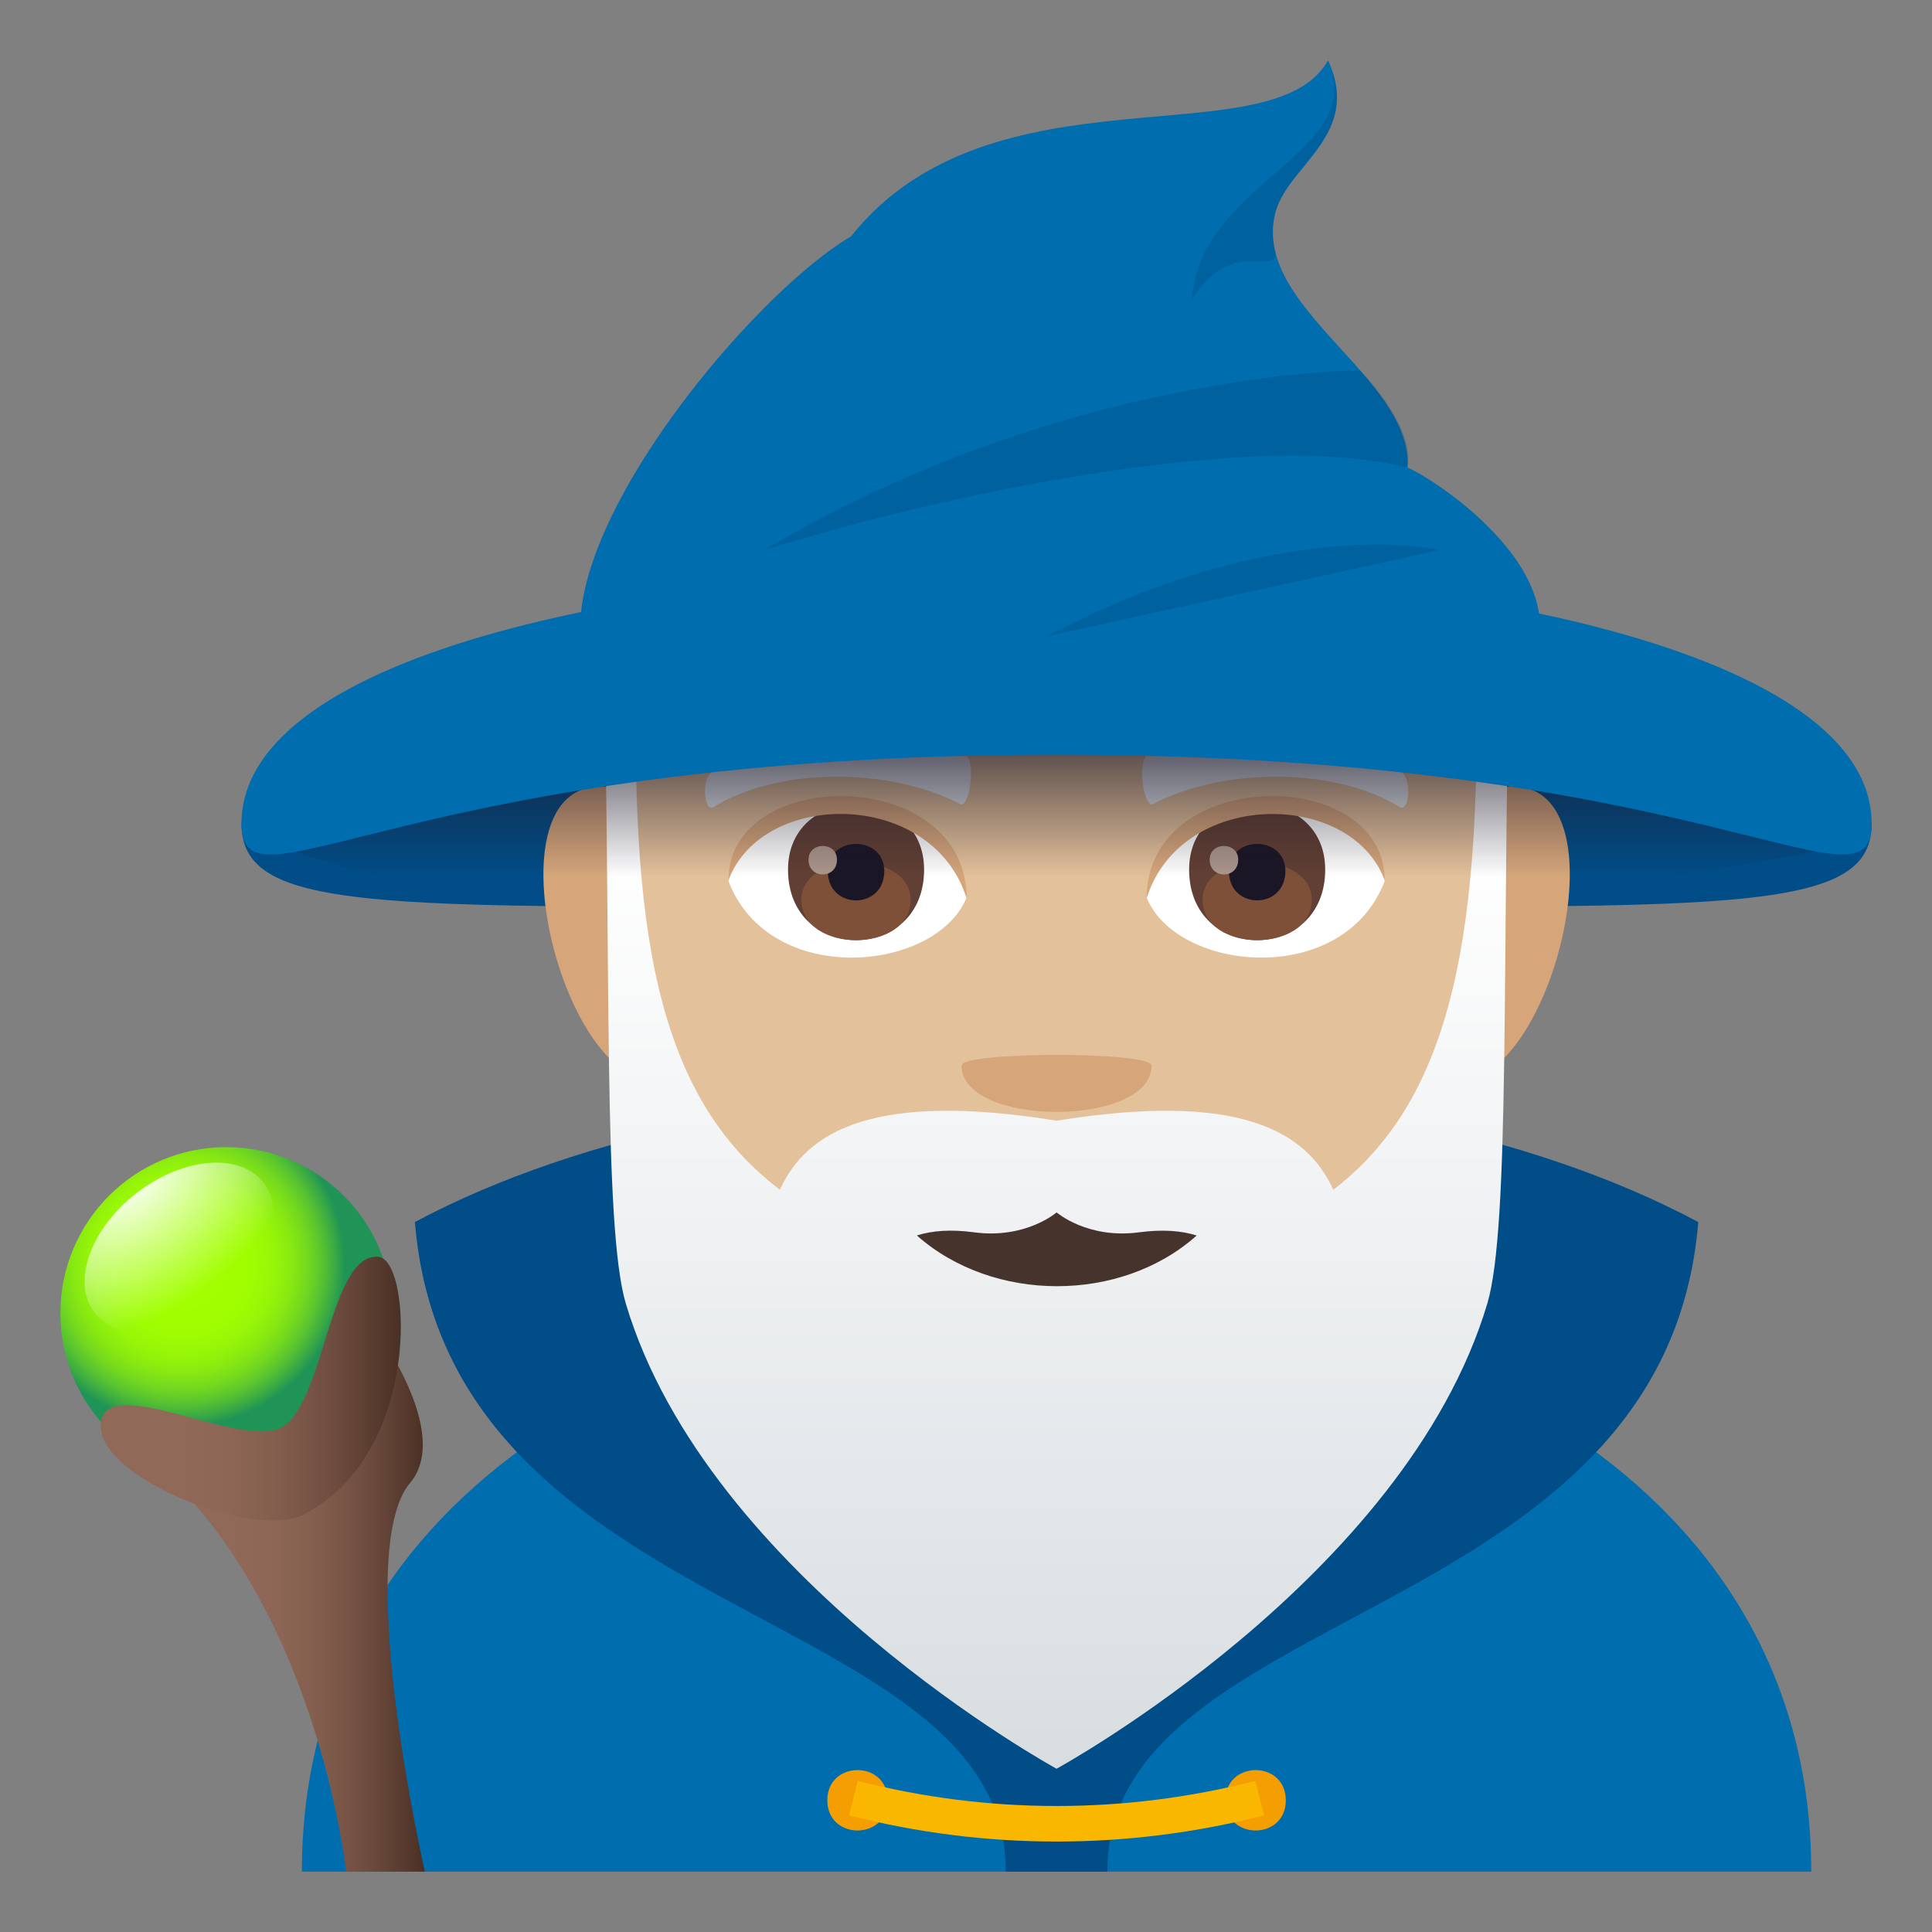 <svg enable-background="new 0 0 64 64" height="64" viewBox="0 0 64 64" width="64" xmlns="http://www.w3.org/2000/svg" xmlns:xlink="http://www.w3.org/1999/xlink"><rect x="0" y="0" width="64" height="64" fill="#808080" stroke="none"/><linearGradient id="a" gradientUnits="userSpaceOnUse" x1="35.001" x2="35.001" y1="58.592" y2="21.272"><stop offset="0" stop-color="#d8dde0"/><stop offset=".818" stop-color="#fff"/></linearGradient><linearGradient id="b" gradientUnits="userSpaceOnUse" x1="34.992" x2="34.992" y1="30.963" y2="24.09"><stop offset=".279" stop-color="#1a1626" stop-opacity="0"/><stop offset="1" stop-color="#1a1626" stop-opacity=".8"/></linearGradient><radialGradient id="c" cx="6.049" cy="41.86" gradientUnits="userSpaceOnUse" r="5.378"><stop offset=".23" stop-color="#a2ff00"/><stop offset=".432" stop-color="#9ffd02"/><stop offset=".563" stop-color="#97f608"/><stop offset=".674" stop-color="#88e911"/><stop offset=".774" stop-color="#73d81f"/><stop offset=".866" stop-color="#57c231"/><stop offset=".951" stop-color="#36a647"/><stop offset="1" stop-color="#209456"/></radialGradient><radialGradient id="d" cx="562.161" cy="63.767" gradientTransform="matrix(.358 .465 -.715 .551 -151.418 -257.493)" gradientUnits="userSpaceOnUse" r="7.574"><stop offset="0" stop-color="#fff"/><stop offset="1" stop-color="#fff" stop-opacity="0"/></radialGradient><linearGradient id="e"><stop offset=".255" stop-color="#916958"/><stop offset=".432" stop-color="#8d6655"/><stop offset=".609" stop-color="#815c4c"/><stop offset=".786" stop-color="#6d4c3e"/><stop offset=".962" stop-color="#513529"/><stop offset="1" stop-color="#4a2f24"/></linearGradient><linearGradient id="f" gradientUnits="userSpaceOnUse" x1="5.466" x2="14.072" xlink:href="#e" y1="53.009" y2="53.009"/><linearGradient id="g" gradientUnits="userSpaceOnUse" x1="3.336" x2="13.278" xlink:href="#e" y1="46" y2="46"/><path d="m62 27.281c0 3.252-5.424 2.719-27 2.719s-27 .533-27-2.719c0-3.256 54-3.256 54 0z" fill="#014d87"/><path d="m10 62h50c0-25.572-50-25.572-50 0z" fill="#006dae"/><path d="m13.744 40.482c1.096 13.418 19.596 12.618 19.574 21.518h3.365c-.023-8.9 18.477-8.1 19.574-21.518-11.333-6.06-31.491-5.894-42.513 0z" fill="#014d87"/><path d="m29.406 59.637c0 1.334-2 1.334-2 0s2-1.334 2 0z" fill="#f59e01"/><path d="m42.594 59.637c0 1.334-2 1.334-2 0s2-1.334 2 0z" fill="#f59e01"/><path d="m41.877 60.135c-4.512 1.158-9.242 1.158-13.754 0 .098-.379.195-.76.293-1.141 4.32 1.109 8.848 1.109 13.168 0 .098.381.195.762.293 1.141z" fill="#f9b700"/><path d="m49.684 26.096c-2.297.416-4.549 7.303-2.77 9.057 3.846 3.785 7.676-9.942 2.77-9.057z" fill="#d6a67a"/><path d="m20.32 26.096c-4.91-.885-1.076 12.842 2.768 9.057 1.779-1.755-.473-8.641-2.768-9.057z" fill="#d6a67a"/><path d="m35 10c-10.15 0-15.041 7.68-14.43 18.359.123 2.15 1.455 9.156 2.711 11.672 1.287 2.57 5.592 6.537 8.23 7.357 1.666.518 5.313.518 6.979 0 2.639-.82 6.943-4.787 8.23-7.357 1.258-2.516 2.59-9.521 2.711-11.672.614-10.679-4.279-18.359-14.431-18.359z" fill="#e3c19b"/><path d="m45.869 29.186c-1.355 3.551-6.875 3.029-7.887.545.768-3.993 7.141-4.333 7.887-.545z" fill="#fff"/><path d="m24.131 29.186c1.355 3.551 6.877 3.029 7.889.545-.77-3.993-7.141-4.335-7.889-.545z" fill="#fff"/><path d="m46.432 25.588c-2.322-1.637-6.764-1.719-8.418-.578-.355.223-.123 1.775.178 1.627 2.307-1.215 6.027-1.242 8.188.105.284.174.405-.924.052-1.154z" fill="#e6ebef"/><path d="m23.568 25.588c2.322-1.637 6.764-1.719 8.42-.578.354.223.121 1.775-.178 1.627-2.311-1.215-6.027-1.242-8.186.105-.288.174-.405-.924-.056-1.154z" fill="#e6ebef"/><path d="m39.391 28.807c0 3.117 4.508 3.117 4.508 0-.001-2.893-4.508-2.893-4.508 0z" fill="#613f34"/><path d="m39.838 29.805c0 1.785 3.615 1.785 3.615 0 0-1.659-3.615-1.659-3.615 0z" fill="#7d5037"/><path d="m40.709 28.855c0 1.295 1.871 1.295 1.871 0 0-1.199-1.871-1.199-1.871 0z" fill="#1a1626"/><path d="m40.072 28.479c0 .652.945.652.945 0 .001-.608-.945-.608-.945 0z" fill="#ab968c"/><path d="m26.104 28.807c0 3.117 4.508 3.117 4.508 0-.001-2.893-4.508-2.893-4.508 0z" fill="#613f34"/><path d="m26.549 29.805c0 1.785 3.617 1.785 3.617 0-.002-1.66-3.617-1.66-3.617 0z" fill="#7d5037"/><path d="m27.422 28.855c0 1.295 1.871 1.295 1.871 0 0-1.199-1.871-1.199-1.871 0z" fill="#1a1626"/><path d="m26.783 28.477c0 .654.943.654.943 0 .001-.606-.943-.606-.943 0z" fill="#ab968c"/><g fill="#d6a67a"><path d="m45.869 29.16c0-3.814-7.887-3.814-7.887.604 1.127-3.625 6.762-3.625 7.887-.604z"/><path d="m24.131 29.16c0-3.814 7.889-3.814 7.889.602-1.127-3.625-6.762-3.625-7.889-.602z"/><path d="m38.148 35.297c0 2.049-6.295 2.049-6.295 0 .001-.469 6.295-.469 6.295 0z"/></g><path d="m48.873 21.271v.002c.275 9.521-.715 15.086-4.707 18.139-.883-1.957-3.146-3.26-9.164-2.287-6.02-.973-8.283.332-9.166 2.287-4.064-3.084-5.037-8.555-4.715-18.139h-1.129c.258 10.609-.02 19.365.74 21.914 2.719 9.096 14.268 15.405 14.268 15.405s11.551-6.309 14.268-15.406c.76-2.547.482-11.305.742-21.914h-1.137z" fill="url(#a)"/><path d="m37.732 40.822c-1.709.229-2.73-.66-2.73-.66s-1.021.889-2.734.66c-.777-.104-1.395-.055-1.896.104 2.518 2.234 6.754 2.248 9.27.002-.507-.16-1.126-.209-1.91-.106z" fill="#45332c"/><path d="m60.391 28.141c-13.846 2.795-37.912 4.621-50.797.004 8.885-4.407 36.679-6.321 50.797-.004z" fill="url(#b)"/><path d="m62 27.281c0 3.252-5.424-2.281-27-2.281-21.574 0-27 5.533-27 2.281 0-11.256 54-11.256 54 0z" fill="#006dae"/><path d="m46.627 15.488c.164-3.02-5.205-5.309-4.373-8.465.402-1.527 2.871-2.553 1.74-5.023-1.869 3.305-11.16 0-15.801 5.828-3.713 2.186-11.515 11.822-8.154 15.182 7.066-1.203 21.148-1.686 29.934 0 3.291-3.291-2.16-6.998-3.346-7.522z" fill="#006dae"/><path d="m43.994 2c1.334 3.121-4.213 3.961-4.516 7.922 1.396-2.223 2.99-.629 2.746-1.678-.599-2.67 3.12-3.248 1.77-6.244z" fill="#013366" opacity=".2"/><path d="m45.055 12.27s-9.701 0-19.742 5.949c6.965-2.145 16.574-3.945 21.314-2.729.279-1.369-1.572-3.22-1.572-3.22z" fill="#013366" opacity=".2"/><path d="m47.688 18.219s-3.441.762-13 2.855c7.781-4.094 13-2.855 13-2.855z" fill="#013366" opacity=".2"/><circle cx="7.5" cy="43.5" fill="url(#c)" r="5.5"/><path d="m7.336 43.158c-1.545 1.191-3.426 1.34-4.199.334-.775-1.006-.15-2.785 1.395-3.977 1.547-1.189 3.428-1.34 4.203-.334.775 1.008.148 2.79-1.399 3.977z" fill="url(#d)"/><path d="m12.422 44.018s2.566 3.436 1.164 5.102c-1.93 2.286.486 12.88.486 12.88h-2.609s-.848-8.141-5.818-13.039c-1.495-1.471 6.871-.342 6.777-4.943z" fill="url(#f)"/><path d="m12.543 41.635c1.115.123 1.432 6.568-2.514 8.551-1.668.838-7.137-1.363-6.664-3.17.381-1.442 4.653.984 5.961.267 1.424-.783 1.6-5.822 3.217-5.648z" fill="url(#g)"/></svg>